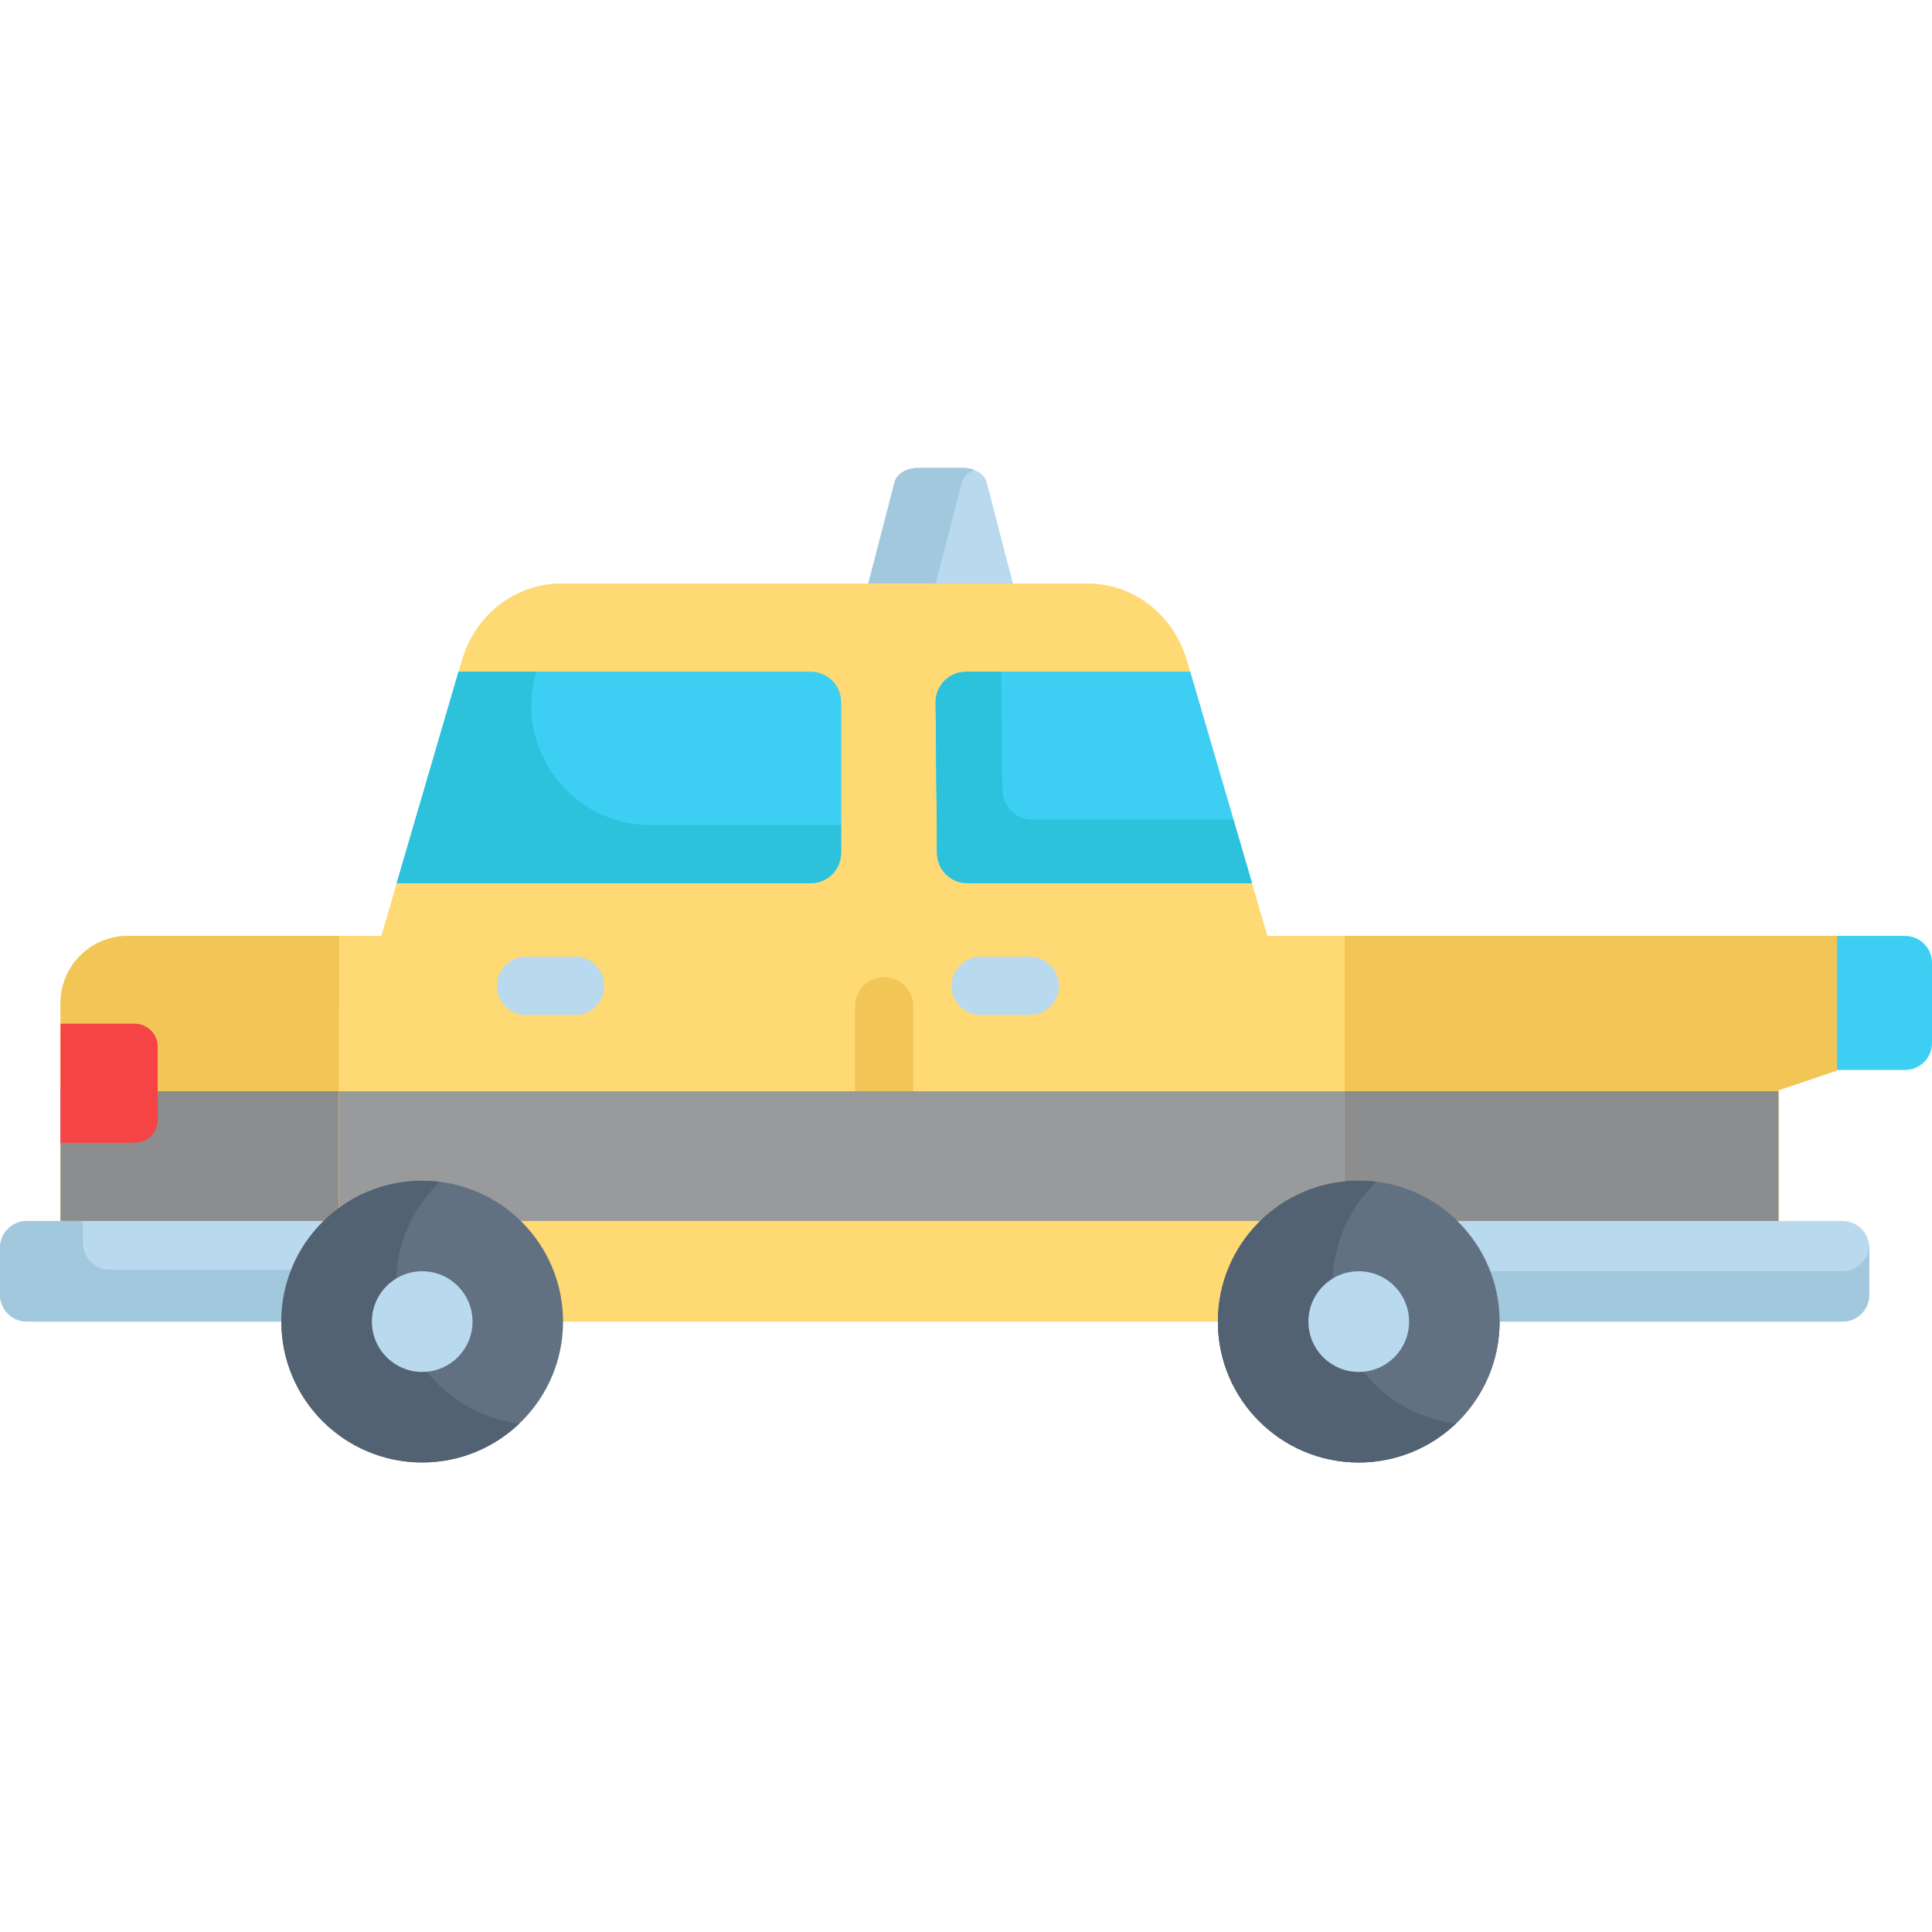 <svg height="512pt" viewBox="0 -124 512 512" width="512pt" xmlns="http://www.w3.org/2000/svg"><path d="m268.434 30.641-6.961-26.848c-.566-2.207-3.184-3.793-6.227-3.793h-11.957c-3.043 0-5.66 1.586-6.227 3.793l-6.961 26.848v17.418h38.961zm0 0" fill="#b9d9ee"/><path d="m254.918 3.793c.367-1.438 1.617-2.602 3.277-3.246-.887-.344-1.887-.547-2.949-.547h-11.957c-3.043 0-5.66 1.586-6.227 3.793l-6.961 26.848v17.418h17.855v-17.418zm0 0" fill="#a2c8dd"/><path d="m512 131.188v21.215c0 3.949-3.195 7.145-7.145 7.145h-27.352v-35.516h27.352c3.949 0 7.145 3.207 7.145 7.156zm0 0" fill="#3dcff3"/><path d="m486.785 124.031v35.68l-15.465 5.227v48.031h-455.289v-71.125c0-9.832 7.969-17.812 17.805-17.812h67.215l21.383-73.113c3.516-12.043 14.152-20.277 26.195-20.277h139.672c12.039 0 22.668 8.234 26.195 20.277l21.379 73.113zm0 0" fill="#fed974"/><path d="m356.332 212.969h114.988v-48.031l15.465-5.227v-35.68h-130.453zm0 0" fill="#f2c557"/><path d="m356.332 165.203h114.988v34.363h-114.988zm0 0" fill="#8b8d8e"/><path d="m89.836 124.031h-56c-9.836 0-17.805 7.98-17.805 17.812v71.125h73.805zm0 0" fill="#f2c557"/><path d="m16.031 165.203h73.805v34.363h-73.805zm0 0" fill="#8b8d8e"/><path d="m397.414 226.238c0 20.617-16.715 37.328-37.332 37.328-20.617 0-37.328-16.711-37.328-37.328 0-20.617 16.711-37.332 37.328-37.332 20.617 0 37.332 16.715 37.332 37.332zm0 0" fill="#627182"/><path d="m105.145 110.043h109.711c4.445 0 8.031-3.602 8.031-8.031v-39.941c0-4.43-3.586-8.027-8.031-8.027h-93.336zm0 0" fill="#3dcff3"/><path d="m256.359 110.043h75.426l-16.375-56h-59.418c-4.465 0-8.074 3.637-8.031 8.102l.371 39.938c.039 4.402 3.617 7.961 8.027 7.961zm0 0" fill="#3dcff3"/><path d="m495.383 206.672v12.453c0 3.926-3.188 7.113-7.113 7.113h-117.34v-26.672h117.34c3.926 0 7.113 3.188 7.113 7.105zm0 0" fill="#b9d9ee"/><path d="m488.27 212.902h-117.34v13.336h117.34c3.926 0 7.113-3.188 7.113-7.113v-12.453c0-.148-.016-.297-.023-.441-.23 3.723-3.312 6.672-7.09 6.672zm0 0" fill="#a2c8dd"/><path d="m89.836 143.969h266.496v82.27h-266.496zm0 0" fill="#fed974"/><path d="m234.324 190.617c-4.273 0-7.734-3.461-7.734-7.734v-40.172c0-4.273 3.461-7.734 7.734-7.734 4.27 0 7.73 3.461 7.73 7.734v40.172c0 4.273-3.461 7.734-7.73 7.734zm0 0" fill="#f2c557"/><path d="m89.836 165.203h266.496v34.363h-266.496zm0 0" fill="#989a9b"/><path d="m397.414 226.238c0 20.617-16.715 37.328-37.332 37.328-20.617 0-37.328-16.711-37.328-37.328 0-20.617 16.711-37.332 37.328-37.332 20.617 0 37.332 16.715 37.332 37.332zm0 0" fill="#627182"/><path d="m105.145 110.043h109.711c4.445 0 8.031-3.602 8.031-8.031v-39.941c0-4.43-3.586-8.027-8.031-8.027h-93.336zm0 0" fill="#3dcff3"/><path d="m142.094 54.043h-20.574l-16.375 56h109.711c4.445 0 8.031-3.602 8.031-8.031v-7.348h-50.348c-21.156 0-36.383-20.316-30.445-40.621zm0 0" fill="#2cc2db"/><path d="m256.359 110.043h75.426l-16.375-56h-59.418c-4.465 0-8.074 3.637-8.031 8.102l.371 39.938c.039 4.402 3.617 7.961 8.027 7.961zm0 0" fill="#3dcff3"/><path d="m273.656 93.215c-4.41 0-7.988-3.559-8.031-7.961l-.289-31.211h-9.344c-4.465 0-8.074 3.637-8.031 8.102l.371 39.938c.039 4.402 3.617 7.961 8.031 7.961h75.422l-4.922-16.828zm0 0" fill="#2cc2db"/><g fill="#b9d9ee"><path d="m272.883 144.988h-12.984c-4.273 0-7.734-3.461-7.734-7.734 0-4.27 3.461-7.73 7.734-7.73h12.984c4.273 0 7.734 3.461 7.734 7.73 0 4.273-3.461 7.734-7.734 7.734zm0 0"/><path d="m152.398 144.988h-12.988c-4.273 0-7.734-3.461-7.734-7.734 0-4.27 3.461-7.73 7.734-7.73h12.988c4.27 0 7.73 3.461 7.73 7.73 0 4.273-3.461 7.734-7.73 7.734zm0 0"/><path d="m105.145 199.566v26.672h-98.031c-3.926 0-7.113-3.188-7.113-7.113v-12.453c0-3.918 3.188-7.105 7.113-7.105zm0 0"/></g><path d="m96.543 212.484h-67.445c-3.926 0-7.113-3.184-7.113-7.113v-5.805h-14.871c-3.926 0-7.113 3.188-7.113 7.105v12.453c0 3.926 3.188 7.113 7.113 7.113h98.031v-13.754zm0 0" fill="#a2c8dd"/><path d="m111.887 188.906c20.617 0 37.328 16.711 37.328 37.332 0 20.617-16.711 37.328-37.328 37.328-20.609 0-37.328-16.711-37.328-37.328 0-20.621 16.719-37.332 37.328-37.332zm0 0" fill="#627182"/><path d="m353.16 216.234c0-10.637 4.453-20.227 11.59-27.027-1.531-.191-3.086-.301-4.668-.301-20.621 0-37.332 16.711-37.332 37.332 0 20.617 16.711 37.328 37.332 37.328 9.98 0 19.039-3.926 25.738-10.305-18.414-2.297-32.66-17.992-32.66-37.027zm0 0" fill="#526272"/><path d="m104.961 216.234c0-10.637 4.461-20.227 11.598-27.023-1.531-.195-3.09-.301-4.672-.301-20.609 0-37.328 16.711-37.328 37.328 0 20.617 16.719 37.328 37.328 37.328 9.98 0 19.039-3.922 25.738-10.305-18.406-2.297-32.664-17.992-32.664-37.027zm0 0" fill="#526272"/><path d="m111.887 212.898c7.371 0 13.34 5.977 13.34 13.34 0 7.371-5.969 13.34-13.34 13.34-7.359 0-13.328-5.969-13.328-13.34 0-7.363 5.969-13.34 13.328-13.34zm0 0" fill="#b9d9ee"/><path d="m360.082 212.898c7.359 0 13.34 5.977 13.34 13.34 0 7.371-5.98 13.34-13.34 13.34-7.371 0-13.34-5.969-13.34-13.34 0-7.363 5.969-13.34 13.34-13.34zm0 0" fill="#b9d9ee"/><path d="m41.793 153.383v19.379c0 3.363-2.73 6.094-6.094 6.094h-19.668v-31.566h19.668c3.363 0 6.094 2.73 6.094 6.094zm0 0" fill="#f64446"/></svg>